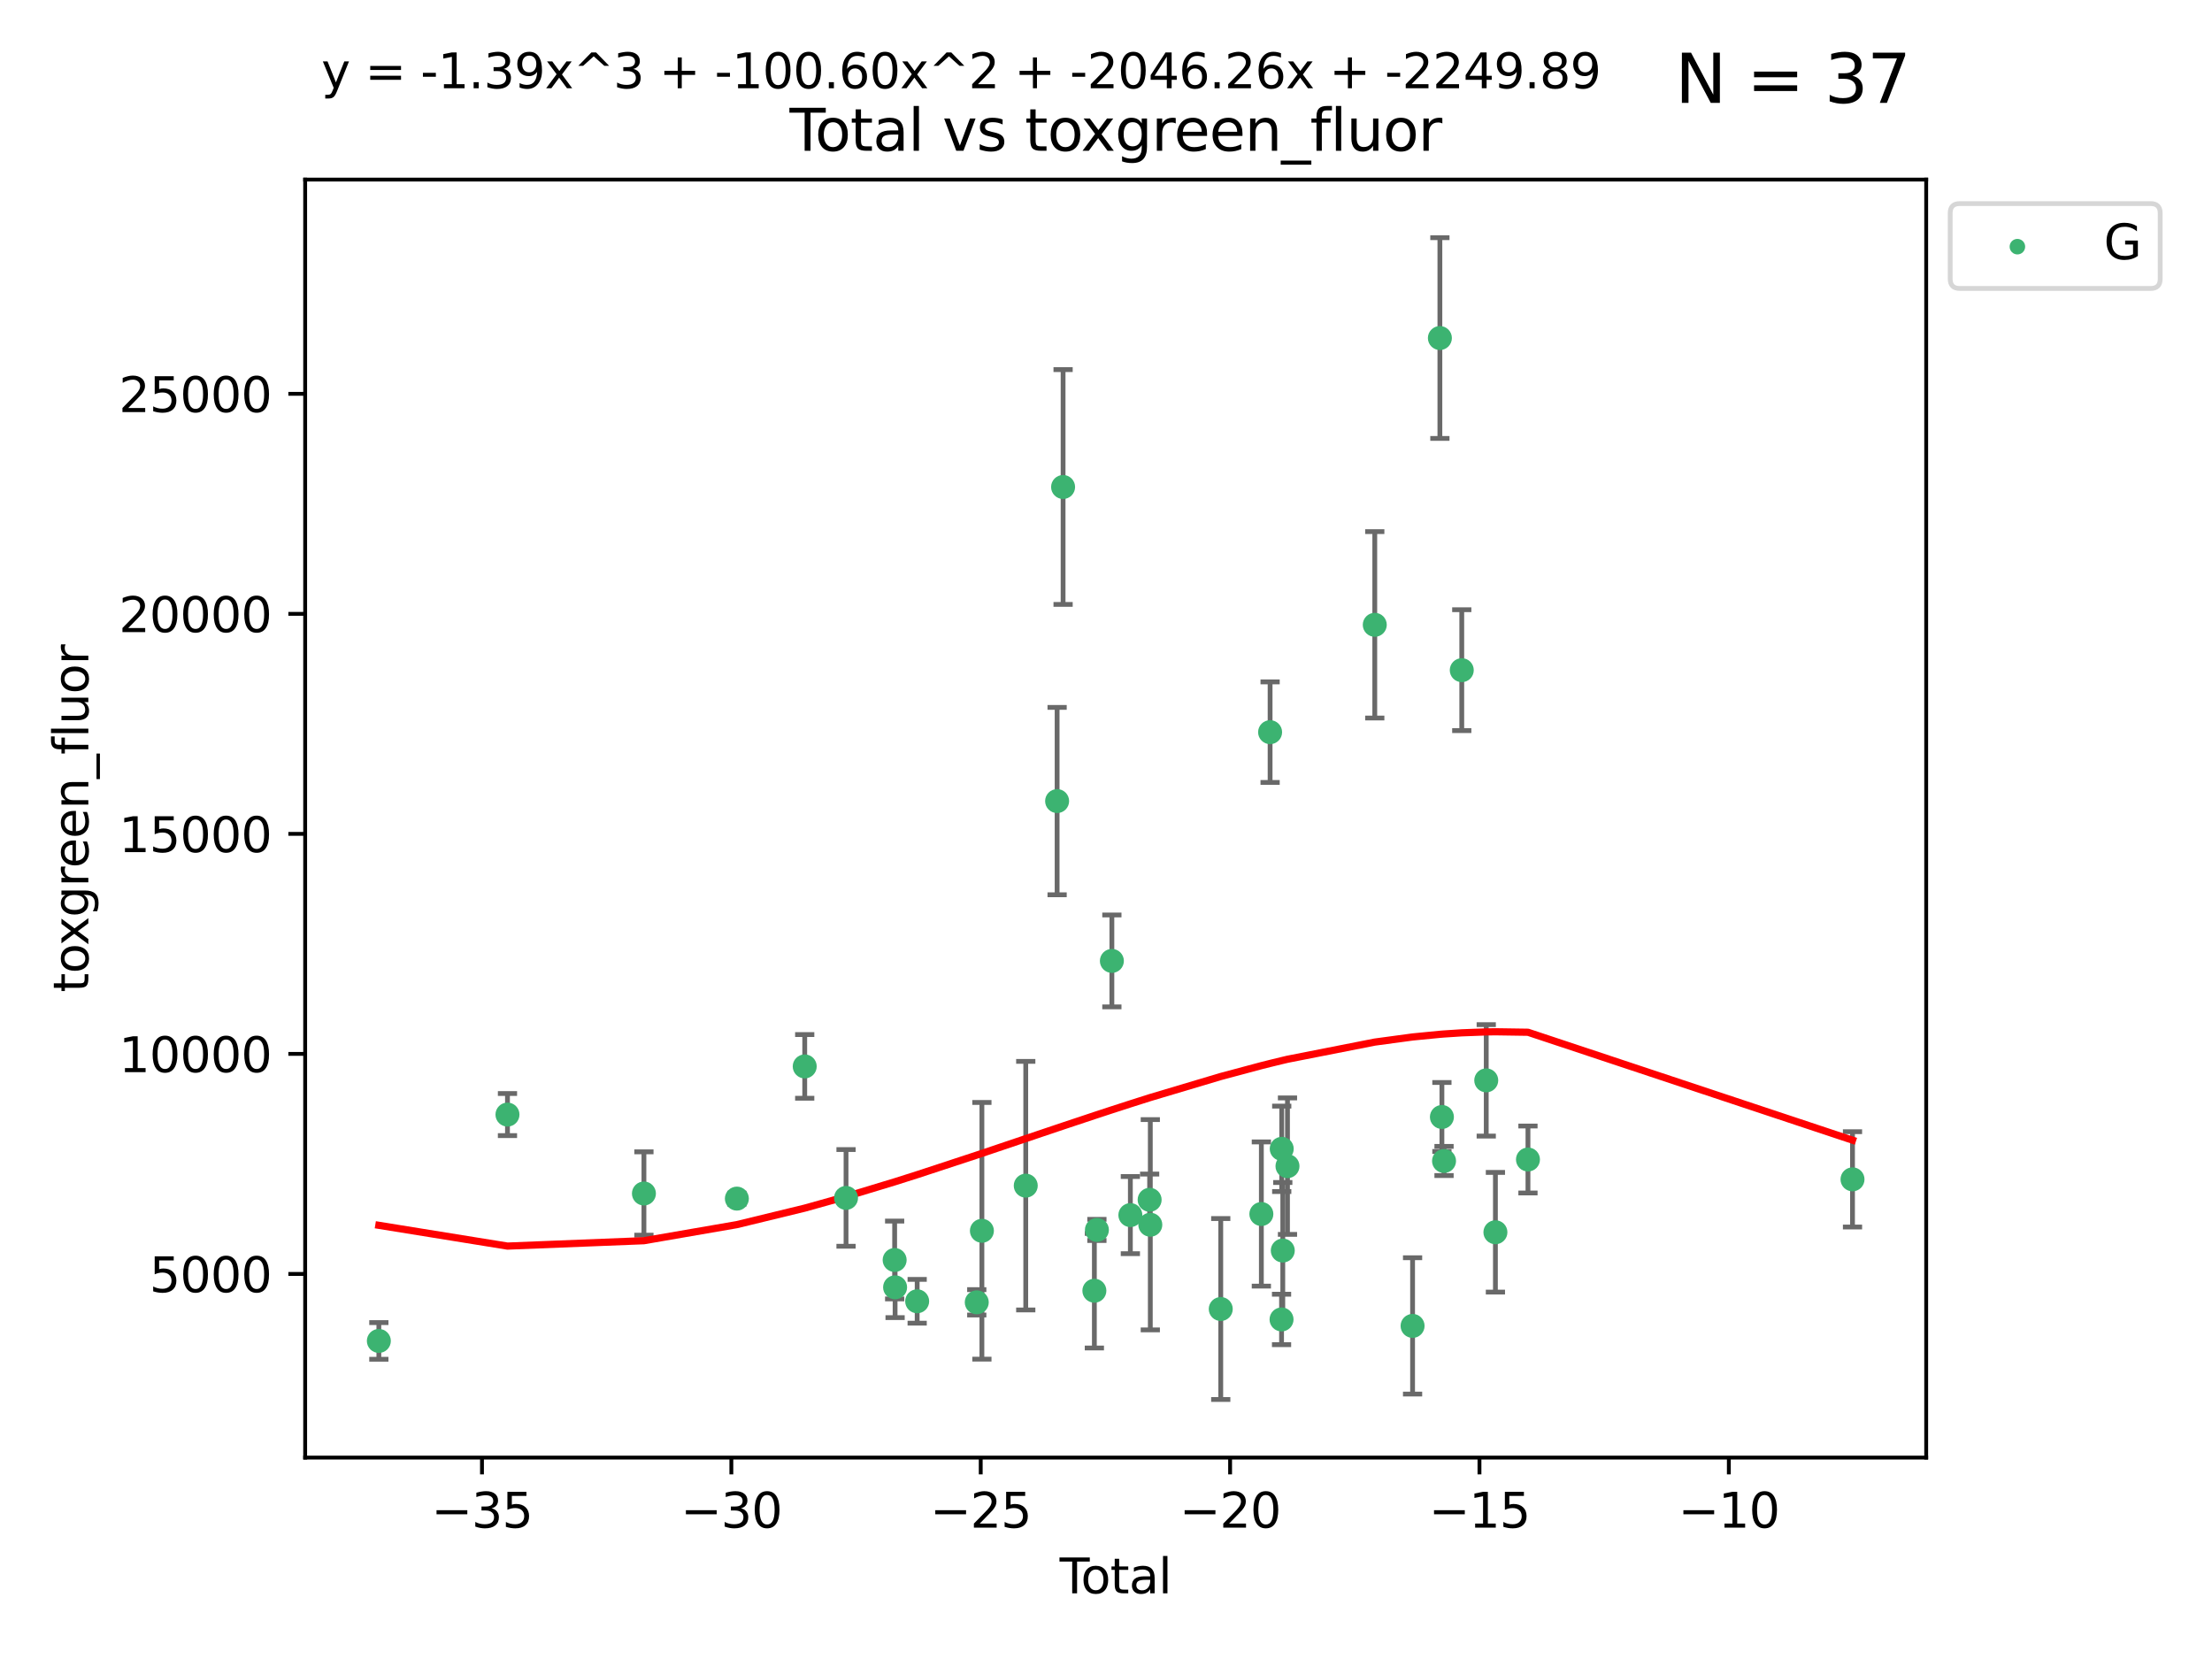 <?xml version="1.0" encoding="utf-8" standalone="no"?>
<!DOCTYPE svg PUBLIC "-//W3C//DTD SVG 1.1//EN"
  "http://www.w3.org/Graphics/SVG/1.1/DTD/svg11.dtd">
<svg xmlns:xlink="http://www.w3.org/1999/xlink" width="460.8pt" height="345.6pt" viewBox="0 0 460.8 345.6" xmlns="http://www.w3.org/2000/svg" version="1.1">
 <defs>
  <style type="text/css">*{stroke-linejoin: round; stroke-linecap: butt}</style>
 </defs>
 <g id="figure_1">
  <g id="patch_1">
   <path d="M 0 345.6 
L 460.8 345.6 
L 460.8 0 
L 0 0 
z
" style="fill: #ffffff"/>
  </g>
  <g id="axes_1">
   <g id="patch_2">
    <path d="M 63.571 303.64 
L 401.26 303.64 
L 401.26 37.411 
L 63.571 37.411 
z
" style="fill: #ffffff"/>
   </g>
   <g id="PathCollection_1">
    <defs>
     <path id="m9fe1e85456" d="M 0 1.118 
C 0.297 1.118 0.581 1 0.791 0.791 
C 1 0.581 1.118 0.297 1.118 0 
C 1.118 -0.297 1 -0.581 0.791 -0.791 
C 0.581 -1 0.297 -1.118 0 -1.118 
C -0.297 -1.118 -0.581 -1 -0.791 -0.791 
C -1 -0.581 -1.118 -0.297 -1.118 0 
C -1.118 0.297 -1 0.581 -0.791 0.791 
C -0.581 1 -0.297 1.118 0 1.118 
z
" style="stroke: #3cb371"/>
    </defs>
    <g clip-path="url(#pa44f0a5231)">
     <use xlink:href="#m9fe1e85456" x="78.921" y="279.341" style="fill: #3cb371; stroke: #3cb371"/>
     <use xlink:href="#m9fe1e85456" x="105.716" y="232.188" style="fill: #3cb371; stroke: #3cb371"/>
     <use xlink:href="#m9fe1e85456" x="134.142" y="248.629" style="fill: #3cb371; stroke: #3cb371"/>
     <use xlink:href="#m9fe1e85456" x="153.503" y="249.694" style="fill: #3cb371; stroke: #3cb371"/>
     <use xlink:href="#m9fe1e85456" x="167.638" y="222.154" style="fill: #3cb371; stroke: #3cb371"/>
     <use xlink:href="#m9fe1e85456" x="176.245" y="249.546" style="fill: #3cb371; stroke: #3cb371"/>
     <use xlink:href="#m9fe1e85456" x="186.371" y="262.479" style="fill: #3cb371; stroke: #3cb371"/>
     <use xlink:href="#m9fe1e85456" x="186.464" y="268.169" style="fill: #3cb371; stroke: #3cb371"/>
     <use xlink:href="#m9fe1e85456" x="191.063" y="271.079" style="fill: #3cb371; stroke: #3cb371"/>
     <use xlink:href="#m9fe1e85456" x="203.477" y="271.297" style="fill: #3cb371; stroke: #3cb371"/>
     <use xlink:href="#m9fe1e85456" x="204.548" y="256.397" style="fill: #3cb371; stroke: #3cb371"/>
     <use xlink:href="#m9fe1e85456" x="213.683" y="246.993" style="fill: #3cb371; stroke: #3cb371"/>
     <use xlink:href="#m9fe1e85456" x="220.217" y="166.879" style="fill: #3cb371; stroke: #3cb371"/>
     <use xlink:href="#m9fe1e85456" x="221.461" y="101.45" style="fill: #3cb371; stroke: #3cb371"/>
     <use xlink:href="#m9fe1e85456" x="227.978" y="268.88" style="fill: #3cb371; stroke: #3cb371"/>
     <use xlink:href="#m9fe1e85456" x="228.505" y="256.215" style="fill: #3cb371; stroke: #3cb371"/>
     <use xlink:href="#m9fe1e85456" x="231.624" y="200.176" style="fill: #3cb371; stroke: #3cb371"/>
     <use xlink:href="#m9fe1e85456" x="235.476" y="253.126" style="fill: #3cb371; stroke: #3cb371"/>
     <use xlink:href="#m9fe1e85456" x="239.49" y="249.938" style="fill: #3cb371; stroke: #3cb371"/>
     <use xlink:href="#m9fe1e85456" x="239.63" y="255.134" style="fill: #3cb371; stroke: #3cb371"/>
     <use xlink:href="#m9fe1e85456" x="254.305" y="272.691" style="fill: #3cb371; stroke: #3cb371"/>
     <use xlink:href="#m9fe1e85456" x="262.764" y="252.903" style="fill: #3cb371; stroke: #3cb371"/>
     <use xlink:href="#m9fe1e85456" x="264.585" y="152.524" style="fill: #3cb371; stroke: #3cb371"/>
     <use xlink:href="#m9fe1e85456" x="266.97" y="274.863" style="fill: #3cb371; stroke: #3cb371"/>
     <use xlink:href="#m9fe1e85456" x="267.008" y="239.322" style="fill: #3cb371; stroke: #3cb371"/>
     <use xlink:href="#m9fe1e85456" x="267.227" y="260.513" style="fill: #3cb371; stroke: #3cb371"/>
     <use xlink:href="#m9fe1e85456" x="268.207" y="242.933" style="fill: #3cb371; stroke: #3cb371"/>
     <use xlink:href="#m9fe1e85456" x="286.39" y="130.16" style="fill: #3cb371; stroke: #3cb371"/>
     <use xlink:href="#m9fe1e85456" x="294.266" y="276.21" style="fill: #3cb371; stroke: #3cb371"/>
     <use xlink:href="#m9fe1e85456" x="299.955" y="70.42" style="fill: #3cb371; stroke: #3cb371"/>
     <use xlink:href="#m9fe1e85456" x="300.376" y="232.687" style="fill: #3cb371; stroke: #3cb371"/>
     <use xlink:href="#m9fe1e85456" x="300.819" y="241.851" style="fill: #3cb371; stroke: #3cb371"/>
     <use xlink:href="#m9fe1e85456" x="304.513" y="139.609" style="fill: #3cb371; stroke: #3cb371"/>
     <use xlink:href="#m9fe1e85456" x="309.612" y="225.06" style="fill: #3cb371; stroke: #3cb371"/>
     <use xlink:href="#m9fe1e85456" x="311.522" y="256.701" style="fill: #3cb371; stroke: #3cb371"/>
     <use xlink:href="#m9fe1e85456" x="318.303" y="241.548" style="fill: #3cb371; stroke: #3cb371"/>
     <use xlink:href="#m9fe1e85456" x="385.911" y="245.679" style="fill: #3cb371; stroke: #3cb371"/>
    </g>
   </g>
   <g id="matplotlib.axis_1">
    <g id="xtick_1">
     <g id="line2d_1">
      <defs>
       <path id="mba2c3569d0" d="M 0 0 
L 0 3.5 
" style="stroke: #000000; stroke-width: 0.8"/>
      </defs>
      <g>
       <use xlink:href="#mba2c3569d0" x="100.407" y="303.64" style="stroke: #000000; stroke-width: 0.8"/>
      </g>
     </g>
     <g id="text_1">
      <!-- −35 -->
      <g transform="translate(89.854 318.238)scale(0.1 -0.1)">
       <defs>
        <path id="DejaVuSans-2212" d="M 678 2272 
L 4684 2272 
L 4684 1741 
L 678 1741 
L 678 2272 
z
" transform="scale(0.016)"/>
        <path id="DejaVuSans-33" d="M 2597 2516 
Q 3050 2419 3304 2112 
Q 3559 1806 3559 1356 
Q 3559 666 3084 287 
Q 2609 -91 1734 -91 
Q 1441 -91 1130 -33 
Q 819 25 488 141 
L 488 750 
Q 750 597 1062 519 
Q 1375 441 1716 441 
Q 2309 441 2620 675 
Q 2931 909 2931 1356 
Q 2931 1769 2642 2001 
Q 2353 2234 1838 2234 
L 1294 2234 
L 1294 2753 
L 1863 2753 
Q 2328 2753 2575 2939 
Q 2822 3125 2822 3475 
Q 2822 3834 2567 4026 
Q 2313 4219 1838 4219 
Q 1578 4219 1281 4162 
Q 984 4106 628 3988 
L 628 4550 
Q 988 4650 1302 4700 
Q 1616 4750 1894 4750 
Q 2613 4750 3031 4423 
Q 3450 4097 3450 3541 
Q 3450 3153 3228 2886 
Q 3006 2619 2597 2516 
z
" transform="scale(0.016)"/>
        <path id="DejaVuSans-35" d="M 691 4666 
L 3169 4666 
L 3169 4134 
L 1269 4134 
L 1269 2991 
Q 1406 3038 1543 3061 
Q 1681 3084 1819 3084 
Q 2600 3084 3056 2656 
Q 3513 2228 3513 1497 
Q 3513 744 3044 326 
Q 2575 -91 1722 -91 
Q 1428 -91 1123 -41 
Q 819 9 494 109 
L 494 744 
Q 775 591 1075 516 
Q 1375 441 1709 441 
Q 2250 441 2565 725 
Q 2881 1009 2881 1497 
Q 2881 1984 2565 2268 
Q 2250 2553 1709 2553 
Q 1456 2553 1204 2497 
Q 953 2441 691 2322 
L 691 4666 
z
" transform="scale(0.016)"/>
       </defs>
       <use xlink:href="#DejaVuSans-2212"/>
       <use xlink:href="#DejaVuSans-33" x="83.789"/>
       <use xlink:href="#DejaVuSans-35" x="147.412"/>
      </g>
     </g>
    </g>
    <g id="xtick_2">
     <g id="line2d_2">
      <g>
       <use xlink:href="#mba2c3569d0" x="152.355" y="303.64" style="stroke: #000000; stroke-width: 0.8"/>
      </g>
     </g>
     <g id="text_2">
      <!-- −30 -->
      <g transform="translate(141.803 318.238)scale(0.1 -0.1)">
       <defs>
        <path id="DejaVuSans-30" d="M 2034 4250 
Q 1547 4250 1301 3770 
Q 1056 3291 1056 2328 
Q 1056 1369 1301 889 
Q 1547 409 2034 409 
Q 2525 409 2770 889 
Q 3016 1369 3016 2328 
Q 3016 3291 2770 3770 
Q 2525 4250 2034 4250 
z
M 2034 4750 
Q 2819 4750 3233 4129 
Q 3647 3509 3647 2328 
Q 3647 1150 3233 529 
Q 2819 -91 2034 -91 
Q 1250 -91 836 529 
Q 422 1150 422 2328 
Q 422 3509 836 4129 
Q 1250 4750 2034 4750 
z
" transform="scale(0.016)"/>
       </defs>
       <use xlink:href="#DejaVuSans-2212"/>
       <use xlink:href="#DejaVuSans-33" x="83.789"/>
       <use xlink:href="#DejaVuSans-30" x="147.412"/>
      </g>
     </g>
    </g>
    <g id="xtick_3">
     <g id="line2d_3">
      <g>
       <use xlink:href="#mba2c3569d0" x="204.303" y="303.64" style="stroke: #000000; stroke-width: 0.8"/>
      </g>
     </g>
     <g id="text_3">
      <!-- −25 -->
      <g transform="translate(193.751 318.238)scale(0.1 -0.1)">
       <defs>
        <path id="DejaVuSans-32" d="M 1228 531 
L 3431 531 
L 3431 0 
L 469 0 
L 469 531 
Q 828 903 1448 1529 
Q 2069 2156 2228 2338 
Q 2531 2678 2651 2914 
Q 2772 3150 2772 3378 
Q 2772 3750 2511 3984 
Q 2250 4219 1831 4219 
Q 1534 4219 1204 4116 
Q 875 4013 500 3803 
L 500 4441 
Q 881 4594 1212 4672 
Q 1544 4750 1819 4750 
Q 2544 4750 2975 4387 
Q 3406 4025 3406 3419 
Q 3406 3131 3298 2873 
Q 3191 2616 2906 2266 
Q 2828 2175 2409 1742 
Q 1991 1309 1228 531 
z
" transform="scale(0.016)"/>
       </defs>
       <use xlink:href="#DejaVuSans-2212"/>
       <use xlink:href="#DejaVuSans-32" x="83.789"/>
       <use xlink:href="#DejaVuSans-35" x="147.412"/>
      </g>
     </g>
    </g>
    <g id="xtick_4">
     <g id="line2d_4">
      <g>
       <use xlink:href="#mba2c3569d0" x="256.252" y="303.64" style="stroke: #000000; stroke-width: 0.8"/>
      </g>
     </g>
     <g id="text_4">
      <!-- −20 -->
      <g transform="translate(245.699 318.238)scale(0.1 -0.1)">
       <use xlink:href="#DejaVuSans-2212"/>
       <use xlink:href="#DejaVuSans-32" x="83.789"/>
       <use xlink:href="#DejaVuSans-30" x="147.412"/>
      </g>
     </g>
    </g>
    <g id="xtick_5">
     <g id="line2d_5">
      <g>
       <use xlink:href="#mba2c3569d0" x="308.2" y="303.64" style="stroke: #000000; stroke-width: 0.8"/>
      </g>
     </g>
     <g id="text_5">
      <!-- −15 -->
      <g transform="translate(297.648 318.238)scale(0.1 -0.1)">
       <defs>
        <path id="DejaVuSans-31" d="M 794 531 
L 1825 531 
L 1825 4091 
L 703 3866 
L 703 4441 
L 1819 4666 
L 2450 4666 
L 2450 531 
L 3481 531 
L 3481 0 
L 794 0 
L 794 531 
z
" transform="scale(0.016)"/>
       </defs>
       <use xlink:href="#DejaVuSans-2212"/>
       <use xlink:href="#DejaVuSans-31" x="83.789"/>
       <use xlink:href="#DejaVuSans-35" x="147.412"/>
      </g>
     </g>
    </g>
    <g id="xtick_6">
     <g id="line2d_6">
      <g>
       <use xlink:href="#mba2c3569d0" x="360.149" y="303.64" style="stroke: #000000; stroke-width: 0.8"/>
      </g>
     </g>
     <g id="text_6">
      <!-- −10 -->
      <g transform="translate(349.596 318.238)scale(0.1 -0.1)">
       <use xlink:href="#DejaVuSans-2212"/>
       <use xlink:href="#DejaVuSans-31" x="83.789"/>
       <use xlink:href="#DejaVuSans-30" x="147.412"/>
      </g>
     </g>
    </g>
    <g id="text_7">
     <!-- Total -->
     <g transform="translate(220.739 331.917)scale(0.1 -0.1)">
      <defs>
       <path id="DejaVuSans-54" d="M -19 4666 
L 3928 4666 
L 3928 4134 
L 2272 4134 
L 2272 0 
L 1638 0 
L 1638 4134 
L -19 4134 
L -19 4666 
z
" transform="scale(0.016)"/>
       <path id="DejaVuSans-6f" d="M 1959 3097 
Q 1497 3097 1228 2736 
Q 959 2375 959 1747 
Q 959 1119 1226 758 
Q 1494 397 1959 397 
Q 2419 397 2687 759 
Q 2956 1122 2956 1747 
Q 2956 2369 2687 2733 
Q 2419 3097 1959 3097 
z
M 1959 3584 
Q 2709 3584 3137 3096 
Q 3566 2609 3566 1747 
Q 3566 888 3137 398 
Q 2709 -91 1959 -91 
Q 1206 -91 779 398 
Q 353 888 353 1747 
Q 353 2609 779 3096 
Q 1206 3584 1959 3584 
z
" transform="scale(0.016)"/>
       <path id="DejaVuSans-74" d="M 1172 4494 
L 1172 3500 
L 2356 3500 
L 2356 3053 
L 1172 3053 
L 1172 1153 
Q 1172 725 1289 603 
Q 1406 481 1766 481 
L 2356 481 
L 2356 0 
L 1766 0 
Q 1100 0 847 248 
Q 594 497 594 1153 
L 594 3053 
L 172 3053 
L 172 3500 
L 594 3500 
L 594 4494 
L 1172 4494 
z
" transform="scale(0.016)"/>
       <path id="DejaVuSans-61" d="M 2194 1759 
Q 1497 1759 1228 1600 
Q 959 1441 959 1056 
Q 959 750 1161 570 
Q 1363 391 1709 391 
Q 2188 391 2477 730 
Q 2766 1069 2766 1631 
L 2766 1759 
L 2194 1759 
z
M 3341 1997 
L 3341 0 
L 2766 0 
L 2766 531 
Q 2569 213 2275 61 
Q 1981 -91 1556 -91 
Q 1019 -91 701 211 
Q 384 513 384 1019 
Q 384 1609 779 1909 
Q 1175 2209 1959 2209 
L 2766 2209 
L 2766 2266 
Q 2766 2663 2505 2880 
Q 2244 3097 1772 3097 
Q 1472 3097 1187 3025 
Q 903 2953 641 2809 
L 641 3341 
Q 956 3463 1253 3523 
Q 1550 3584 1831 3584 
Q 2591 3584 2966 3190 
Q 3341 2797 3341 1997 
z
" transform="scale(0.016)"/>
       <path id="DejaVuSans-6c" d="M 603 4863 
L 1178 4863 
L 1178 0 
L 603 0 
L 603 4863 
z
" transform="scale(0.016)"/>
      </defs>
      <use xlink:href="#DejaVuSans-54"/>
      <use xlink:href="#DejaVuSans-6f" x="44.084"/>
      <use xlink:href="#DejaVuSans-74" x="105.266"/>
      <use xlink:href="#DejaVuSans-61" x="144.475"/>
      <use xlink:href="#DejaVuSans-6c" x="205.754"/>
     </g>
    </g>
   </g>
   <g id="matplotlib.axis_2">
    <g id="ytick_1">
     <g id="line2d_7">
      <defs>
       <path id="m088eff5d00" d="M 0 0 
L -3.5 0 
" style="stroke: #000000; stroke-width: 0.8"/>
      </defs>
      <g>
       <use xlink:href="#m088eff5d00" x="63.571" y="265.383" style="stroke: #000000; stroke-width: 0.8"/>
      </g>
     </g>
     <g id="text_8">
      <!-- 5000 -->
      <g transform="translate(31.121 269.182)scale(0.1 -0.1)">
       <use xlink:href="#DejaVuSans-35"/>
       <use xlink:href="#DejaVuSans-30" x="63.623"/>
       <use xlink:href="#DejaVuSans-30" x="127.246"/>
       <use xlink:href="#DejaVuSans-30" x="190.869"/>
      </g>
     </g>
    </g>
    <g id="ytick_2">
     <g id="line2d_8">
      <g>
       <use xlink:href="#m088eff5d00" x="63.571" y="219.548" style="stroke: #000000; stroke-width: 0.8"/>
      </g>
     </g>
     <g id="text_9">
      <!-- 10000 -->
      <g transform="translate(24.759 223.347)scale(0.1 -0.1)">
       <use xlink:href="#DejaVuSans-31"/>
       <use xlink:href="#DejaVuSans-30" x="63.623"/>
       <use xlink:href="#DejaVuSans-30" x="127.246"/>
       <use xlink:href="#DejaVuSans-30" x="190.869"/>
       <use xlink:href="#DejaVuSans-30" x="254.492"/>
      </g>
     </g>
    </g>
    <g id="ytick_3">
     <g id="line2d_9">
      <g>
       <use xlink:href="#m088eff5d00" x="63.571" y="173.713" style="stroke: #000000; stroke-width: 0.8"/>
      </g>
     </g>
     <g id="text_10">
      <!-- 15000 -->
      <g transform="translate(24.759 177.512)scale(0.1 -0.1)">
       <use xlink:href="#DejaVuSans-31"/>
       <use xlink:href="#DejaVuSans-35" x="63.623"/>
       <use xlink:href="#DejaVuSans-30" x="127.246"/>
       <use xlink:href="#DejaVuSans-30" x="190.869"/>
       <use xlink:href="#DejaVuSans-30" x="254.492"/>
      </g>
     </g>
    </g>
    <g id="ytick_4">
     <g id="line2d_10">
      <g>
       <use xlink:href="#m088eff5d00" x="63.571" y="127.878" style="stroke: #000000; stroke-width: 0.8"/>
      </g>
     </g>
     <g id="text_11">
      <!-- 20000 -->
      <g transform="translate(24.759 131.677)scale(0.1 -0.1)">
       <use xlink:href="#DejaVuSans-32"/>
       <use xlink:href="#DejaVuSans-30" x="63.623"/>
       <use xlink:href="#DejaVuSans-30" x="127.246"/>
       <use xlink:href="#DejaVuSans-30" x="190.869"/>
       <use xlink:href="#DejaVuSans-30" x="254.492"/>
      </g>
     </g>
    </g>
    <g id="ytick_5">
     <g id="line2d_11">
      <g>
       <use xlink:href="#m088eff5d00" x="63.571" y="82.042" style="stroke: #000000; stroke-width: 0.8"/>
      </g>
     </g>
     <g id="text_12">
      <!-- 25000 -->
      <g transform="translate(24.759 85.842)scale(0.1 -0.1)">
       <use xlink:href="#DejaVuSans-32"/>
       <use xlink:href="#DejaVuSans-35" x="63.623"/>
       <use xlink:href="#DejaVuSans-30" x="127.246"/>
       <use xlink:href="#DejaVuSans-30" x="190.869"/>
       <use xlink:href="#DejaVuSans-30" x="254.492"/>
      </g>
     </g>
    </g>
    <g id="text_13">
     <!-- toxgreen_fluor -->
     <g transform="translate(18.401 206.72)rotate(-90)scale(0.1 -0.1)">
      <defs>
       <path id="DejaVuSans-78" d="M 3513 3500 
L 2247 1797 
L 3578 0 
L 2900 0 
L 1881 1375 
L 863 0 
L 184 0 
L 1544 1831 
L 300 3500 
L 978 3500 
L 1906 2253 
L 2834 3500 
L 3513 3500 
z
" transform="scale(0.016)"/>
       <path id="DejaVuSans-67" d="M 2906 1791 
Q 2906 2416 2648 2759 
Q 2391 3103 1925 3103 
Q 1463 3103 1205 2759 
Q 947 2416 947 1791 
Q 947 1169 1205 825 
Q 1463 481 1925 481 
Q 2391 481 2648 825 
Q 2906 1169 2906 1791 
z
M 3481 434 
Q 3481 -459 3084 -895 
Q 2688 -1331 1869 -1331 
Q 1566 -1331 1297 -1286 
Q 1028 -1241 775 -1147 
L 775 -588 
Q 1028 -725 1275 -790 
Q 1522 -856 1778 -856 
Q 2344 -856 2625 -561 
Q 2906 -266 2906 331 
L 2906 616 
Q 2728 306 2450 153 
Q 2172 0 1784 0 
Q 1141 0 747 490 
Q 353 981 353 1791 
Q 353 2603 747 3093 
Q 1141 3584 1784 3584 
Q 2172 3584 2450 3431 
Q 2728 3278 2906 2969 
L 2906 3500 
L 3481 3500 
L 3481 434 
z
" transform="scale(0.016)"/>
       <path id="DejaVuSans-72" d="M 2631 2963 
Q 2534 3019 2420 3045 
Q 2306 3072 2169 3072 
Q 1681 3072 1420 2755 
Q 1159 2438 1159 1844 
L 1159 0 
L 581 0 
L 581 3500 
L 1159 3500 
L 1159 2956 
Q 1341 3275 1631 3429 
Q 1922 3584 2338 3584 
Q 2397 3584 2469 3576 
Q 2541 3569 2628 3553 
L 2631 2963 
z
" transform="scale(0.016)"/>
       <path id="DejaVuSans-65" d="M 3597 1894 
L 3597 1613 
L 953 1613 
Q 991 1019 1311 708 
Q 1631 397 2203 397 
Q 2534 397 2845 478 
Q 3156 559 3463 722 
L 3463 178 
Q 3153 47 2828 -22 
Q 2503 -91 2169 -91 
Q 1331 -91 842 396 
Q 353 884 353 1716 
Q 353 2575 817 3079 
Q 1281 3584 2069 3584 
Q 2775 3584 3186 3129 
Q 3597 2675 3597 1894 
z
M 3022 2063 
Q 3016 2534 2758 2815 
Q 2500 3097 2075 3097 
Q 1594 3097 1305 2825 
Q 1016 2553 972 2059 
L 3022 2063 
z
" transform="scale(0.016)"/>
       <path id="DejaVuSans-6e" d="M 3513 2113 
L 3513 0 
L 2938 0 
L 2938 2094 
Q 2938 2591 2744 2837 
Q 2550 3084 2163 3084 
Q 1697 3084 1428 2787 
Q 1159 2491 1159 1978 
L 1159 0 
L 581 0 
L 581 3500 
L 1159 3500 
L 1159 2956 
Q 1366 3272 1645 3428 
Q 1925 3584 2291 3584 
Q 2894 3584 3203 3211 
Q 3513 2838 3513 2113 
z
" transform="scale(0.016)"/>
       <path id="DejaVuSans-5f" d="M 3263 -1063 
L 3263 -1509 
L -63 -1509 
L -63 -1063 
L 3263 -1063 
z
" transform="scale(0.016)"/>
       <path id="DejaVuSans-66" d="M 2375 4863 
L 2375 4384 
L 1825 4384 
Q 1516 4384 1395 4259 
Q 1275 4134 1275 3809 
L 1275 3500 
L 2222 3500 
L 2222 3053 
L 1275 3053 
L 1275 0 
L 697 0 
L 697 3053 
L 147 3053 
L 147 3500 
L 697 3500 
L 697 3744 
Q 697 4328 969 4595 
Q 1241 4863 1831 4863 
L 2375 4863 
z
" transform="scale(0.016)"/>
       <path id="DejaVuSans-75" d="M 544 1381 
L 544 3500 
L 1119 3500 
L 1119 1403 
Q 1119 906 1312 657 
Q 1506 409 1894 409 
Q 2359 409 2629 706 
Q 2900 1003 2900 1516 
L 2900 3500 
L 3475 3500 
L 3475 0 
L 2900 0 
L 2900 538 
Q 2691 219 2414 64 
Q 2138 -91 1772 -91 
Q 1169 -91 856 284 
Q 544 659 544 1381 
z
M 1991 3584 
L 1991 3584 
z
" transform="scale(0.016)"/>
      </defs>
      <use xlink:href="#DejaVuSans-74"/>
      <use xlink:href="#DejaVuSans-6f" x="39.209"/>
      <use xlink:href="#DejaVuSans-78" x="97.266"/>
      <use xlink:href="#DejaVuSans-67" x="156.445"/>
      <use xlink:href="#DejaVuSans-72" x="219.922"/>
      <use xlink:href="#DejaVuSans-65" x="258.785"/>
      <use xlink:href="#DejaVuSans-65" x="320.309"/>
      <use xlink:href="#DejaVuSans-6e" x="381.832"/>
      <use xlink:href="#DejaVuSans-5f" x="445.211"/>
      <use xlink:href="#DejaVuSans-66" x="495.211"/>
      <use xlink:href="#DejaVuSans-6c" x="530.416"/>
      <use xlink:href="#DejaVuSans-75" x="558.199"/>
      <use xlink:href="#DejaVuSans-6f" x="621.578"/>
      <use xlink:href="#DejaVuSans-72" x="682.76"/>
     </g>
    </g>
   </g>
   <g id="LineCollection_1">
    <path d="M 78.921 283.161 
L 78.921 275.521 
" clip-path="url(#pa44f0a5231)" style="fill: none; stroke: #696969"/>
    <path d="M 105.716 236.57 
L 105.716 227.805 
" clip-path="url(#pa44f0a5231)" style="fill: none; stroke: #696969"/>
    <path d="M 134.142 257.311 
L 134.142 239.946 
" clip-path="url(#pa44f0a5231)" style="fill: none; stroke: #696969"/>
    <path d="M 153.503 250.834 
L 153.503 248.553 
" clip-path="url(#pa44f0a5231)" style="fill: none; stroke: #696969"/>
    <path d="M 167.638 228.788 
L 167.638 215.52 
" clip-path="url(#pa44f0a5231)" style="fill: none; stroke: #696969"/>
    <path d="M 176.245 259.613 
L 176.245 239.478 
" clip-path="url(#pa44f0a5231)" style="fill: none; stroke: #696969"/>
    <path d="M 186.371 270.585 
L 186.371 254.373 
" clip-path="url(#pa44f0a5231)" style="fill: none; stroke: #696969"/>
    <path d="M 186.464 274.486 
L 186.464 261.852 
" clip-path="url(#pa44f0a5231)" style="fill: none; stroke: #696969"/>
    <path d="M 191.063 275.637 
L 191.063 266.52 
" clip-path="url(#pa44f0a5231)" style="fill: none; stroke: #696969"/>
    <path d="M 203.477 273.942 
L 203.477 268.651 
" clip-path="url(#pa44f0a5231)" style="fill: none; stroke: #696969"/>
    <path d="M 204.548 283.133 
L 204.548 229.661 
" clip-path="url(#pa44f0a5231)" style="fill: none; stroke: #696969"/>
    <path d="M 213.683 272.882 
L 213.683 221.103 
" clip-path="url(#pa44f0a5231)" style="fill: none; stroke: #696969"/>
    <path d="M 220.217 186.397 
L 220.217 147.361 
" clip-path="url(#pa44f0a5231)" style="fill: none; stroke: #696969"/>
    <path d="M 221.461 125.905 
L 221.461 76.995 
" clip-path="url(#pa44f0a5231)" style="fill: none; stroke: #696969"/>
    <path d="M 227.978 280.811 
L 227.978 256.949 
" clip-path="url(#pa44f0a5231)" style="fill: none; stroke: #696969"/>
    <path d="M 228.505 258.418 
L 228.505 254.012 
" clip-path="url(#pa44f0a5231)" style="fill: none; stroke: #696969"/>
    <path d="M 231.624 209.75 
L 231.624 190.603 
" clip-path="url(#pa44f0a5231)" style="fill: none; stroke: #696969"/>
    <path d="M 235.476 261.164 
L 235.476 245.088 
" clip-path="url(#pa44f0a5231)" style="fill: none; stroke: #696969"/>
    <path d="M 239.49 255.295 
L 239.49 244.582 
" clip-path="url(#pa44f0a5231)" style="fill: none; stroke: #696969"/>
    <path d="M 239.63 277.039 
L 239.63 233.229 
" clip-path="url(#pa44f0a5231)" style="fill: none; stroke: #696969"/>
    <path d="M 254.305 291.539 
L 254.305 253.844 
" clip-path="url(#pa44f0a5231)" style="fill: none; stroke: #696969"/>
    <path d="M 262.764 267.924 
L 262.764 237.882 
" clip-path="url(#pa44f0a5231)" style="fill: none; stroke: #696969"/>
    <path d="M 264.585 162.996 
L 264.585 142.051 
" clip-path="url(#pa44f0a5231)" style="fill: none; stroke: #696969"/>
    <path d="M 266.97 280.117 
L 266.97 269.609 
" clip-path="url(#pa44f0a5231)" style="fill: none; stroke: #696969"/>
    <path d="M 267.008 248.217 
L 267.008 230.426 
" clip-path="url(#pa44f0a5231)" style="fill: none; stroke: #696969"/>
    <path d="M 267.227 274.69 
L 267.227 246.337 
" clip-path="url(#pa44f0a5231)" style="fill: none; stroke: #696969"/>
    <path d="M 268.207 257.148 
L 268.207 228.718 
" clip-path="url(#pa44f0a5231)" style="fill: none; stroke: #696969"/>
    <path d="M 286.39 149.578 
L 286.39 110.743 
" clip-path="url(#pa44f0a5231)" style="fill: none; stroke: #696969"/>
    <path d="M 294.266 290.408 
L 294.266 262.012 
" clip-path="url(#pa44f0a5231)" style="fill: none; stroke: #696969"/>
    <path d="M 299.955 91.328 
L 299.955 49.513 
" clip-path="url(#pa44f0a5231)" style="fill: none; stroke: #696969"/>
    <path d="M 300.376 239.875 
L 300.376 225.5 
" clip-path="url(#pa44f0a5231)" style="fill: none; stroke: #696969"/>
    <path d="M 300.819 244.887 
L 300.819 238.814 
" clip-path="url(#pa44f0a5231)" style="fill: none; stroke: #696969"/>
    <path d="M 304.513 152.201 
L 304.513 127.017 
" clip-path="url(#pa44f0a5231)" style="fill: none; stroke: #696969"/>
    <path d="M 309.612 236.668 
L 309.612 213.452 
" clip-path="url(#pa44f0a5231)" style="fill: none; stroke: #696969"/>
    <path d="M 311.522 269.165 
L 311.522 244.236 
" clip-path="url(#pa44f0a5231)" style="fill: none; stroke: #696969"/>
    <path d="M 318.303 248.522 
L 318.303 234.573 
" clip-path="url(#pa44f0a5231)" style="fill: none; stroke: #696969"/>
    <path d="M 385.911 255.606 
L 385.911 235.752 
" clip-path="url(#pa44f0a5231)" style="fill: none; stroke: #696969"/>
   </g>
   <g id="line2d_12">
    <defs>
     <path id="m4cb61e7101" d="M 2 0 
L -2 -0 
" style="stroke: #696969"/>
    </defs>
    <g clip-path="url(#pa44f0a5231)">
     <use xlink:href="#m4cb61e7101" x="78.921" y="283.161" style="fill: #696969; stroke: #696969"/>
     <use xlink:href="#m4cb61e7101" x="105.716" y="236.57" style="fill: #696969; stroke: #696969"/>
     <use xlink:href="#m4cb61e7101" x="134.142" y="257.311" style="fill: #696969; stroke: #696969"/>
     <use xlink:href="#m4cb61e7101" x="153.503" y="250.834" style="fill: #696969; stroke: #696969"/>
     <use xlink:href="#m4cb61e7101" x="167.638" y="228.788" style="fill: #696969; stroke: #696969"/>
     <use xlink:href="#m4cb61e7101" x="176.245" y="259.613" style="fill: #696969; stroke: #696969"/>
     <use xlink:href="#m4cb61e7101" x="186.371" y="270.585" style="fill: #696969; stroke: #696969"/>
     <use xlink:href="#m4cb61e7101" x="186.464" y="274.486" style="fill: #696969; stroke: #696969"/>
     <use xlink:href="#m4cb61e7101" x="191.063" y="275.637" style="fill: #696969; stroke: #696969"/>
     <use xlink:href="#m4cb61e7101" x="203.477" y="273.942" style="fill: #696969; stroke: #696969"/>
     <use xlink:href="#m4cb61e7101" x="204.548" y="283.133" style="fill: #696969; stroke: #696969"/>
     <use xlink:href="#m4cb61e7101" x="213.683" y="272.882" style="fill: #696969; stroke: #696969"/>
     <use xlink:href="#m4cb61e7101" x="220.217" y="186.397" style="fill: #696969; stroke: #696969"/>
     <use xlink:href="#m4cb61e7101" x="221.461" y="125.905" style="fill: #696969; stroke: #696969"/>
     <use xlink:href="#m4cb61e7101" x="227.978" y="280.811" style="fill: #696969; stroke: #696969"/>
     <use xlink:href="#m4cb61e7101" x="228.505" y="258.418" style="fill: #696969; stroke: #696969"/>
     <use xlink:href="#m4cb61e7101" x="231.624" y="209.75" style="fill: #696969; stroke: #696969"/>
     <use xlink:href="#m4cb61e7101" x="235.476" y="261.164" style="fill: #696969; stroke: #696969"/>
     <use xlink:href="#m4cb61e7101" x="239.49" y="255.295" style="fill: #696969; stroke: #696969"/>
     <use xlink:href="#m4cb61e7101" x="239.63" y="277.039" style="fill: #696969; stroke: #696969"/>
     <use xlink:href="#m4cb61e7101" x="254.305" y="291.539" style="fill: #696969; stroke: #696969"/>
     <use xlink:href="#m4cb61e7101" x="262.764" y="267.924" style="fill: #696969; stroke: #696969"/>
     <use xlink:href="#m4cb61e7101" x="264.585" y="162.996" style="fill: #696969; stroke: #696969"/>
     <use xlink:href="#m4cb61e7101" x="266.97" y="280.117" style="fill: #696969; stroke: #696969"/>
     <use xlink:href="#m4cb61e7101" x="267.008" y="248.217" style="fill: #696969; stroke: #696969"/>
     <use xlink:href="#m4cb61e7101" x="267.227" y="274.69" style="fill: #696969; stroke: #696969"/>
     <use xlink:href="#m4cb61e7101" x="268.207" y="257.148" style="fill: #696969; stroke: #696969"/>
     <use xlink:href="#m4cb61e7101" x="286.39" y="149.578" style="fill: #696969; stroke: #696969"/>
     <use xlink:href="#m4cb61e7101" x="294.266" y="290.408" style="fill: #696969; stroke: #696969"/>
     <use xlink:href="#m4cb61e7101" x="299.955" y="91.328" style="fill: #696969; stroke: #696969"/>
     <use xlink:href="#m4cb61e7101" x="300.376" y="239.875" style="fill: #696969; stroke: #696969"/>
     <use xlink:href="#m4cb61e7101" x="300.819" y="244.887" style="fill: #696969; stroke: #696969"/>
     <use xlink:href="#m4cb61e7101" x="304.513" y="152.201" style="fill: #696969; stroke: #696969"/>
     <use xlink:href="#m4cb61e7101" x="309.612" y="236.668" style="fill: #696969; stroke: #696969"/>
     <use xlink:href="#m4cb61e7101" x="311.522" y="269.165" style="fill: #696969; stroke: #696969"/>
     <use xlink:href="#m4cb61e7101" x="318.303" y="248.522" style="fill: #696969; stroke: #696969"/>
     <use xlink:href="#m4cb61e7101" x="385.911" y="255.606" style="fill: #696969; stroke: #696969"/>
    </g>
   </g>
   <g id="line2d_13">
    <g clip-path="url(#pa44f0a5231)">
     <use xlink:href="#m4cb61e7101" x="78.921" y="275.521" style="fill: #696969; stroke: #696969"/>
     <use xlink:href="#m4cb61e7101" x="105.716" y="227.805" style="fill: #696969; stroke: #696969"/>
     <use xlink:href="#m4cb61e7101" x="134.142" y="239.946" style="fill: #696969; stroke: #696969"/>
     <use xlink:href="#m4cb61e7101" x="153.503" y="248.553" style="fill: #696969; stroke: #696969"/>
     <use xlink:href="#m4cb61e7101" x="167.638" y="215.52" style="fill: #696969; stroke: #696969"/>
     <use xlink:href="#m4cb61e7101" x="176.245" y="239.478" style="fill: #696969; stroke: #696969"/>
     <use xlink:href="#m4cb61e7101" x="186.371" y="254.373" style="fill: #696969; stroke: #696969"/>
     <use xlink:href="#m4cb61e7101" x="186.464" y="261.852" style="fill: #696969; stroke: #696969"/>
     <use xlink:href="#m4cb61e7101" x="191.063" y="266.52" style="fill: #696969; stroke: #696969"/>
     <use xlink:href="#m4cb61e7101" x="203.477" y="268.651" style="fill: #696969; stroke: #696969"/>
     <use xlink:href="#m4cb61e7101" x="204.548" y="229.661" style="fill: #696969; stroke: #696969"/>
     <use xlink:href="#m4cb61e7101" x="213.683" y="221.103" style="fill: #696969; stroke: #696969"/>
     <use xlink:href="#m4cb61e7101" x="220.217" y="147.361" style="fill: #696969; stroke: #696969"/>
     <use xlink:href="#m4cb61e7101" x="221.461" y="76.995" style="fill: #696969; stroke: #696969"/>
     <use xlink:href="#m4cb61e7101" x="227.978" y="256.949" style="fill: #696969; stroke: #696969"/>
     <use xlink:href="#m4cb61e7101" x="228.505" y="254.012" style="fill: #696969; stroke: #696969"/>
     <use xlink:href="#m4cb61e7101" x="231.624" y="190.603" style="fill: #696969; stroke: #696969"/>
     <use xlink:href="#m4cb61e7101" x="235.476" y="245.088" style="fill: #696969; stroke: #696969"/>
     <use xlink:href="#m4cb61e7101" x="239.49" y="244.582" style="fill: #696969; stroke: #696969"/>
     <use xlink:href="#m4cb61e7101" x="239.63" y="233.229" style="fill: #696969; stroke: #696969"/>
     <use xlink:href="#m4cb61e7101" x="254.305" y="253.844" style="fill: #696969; stroke: #696969"/>
     <use xlink:href="#m4cb61e7101" x="262.764" y="237.882" style="fill: #696969; stroke: #696969"/>
     <use xlink:href="#m4cb61e7101" x="264.585" y="142.051" style="fill: #696969; stroke: #696969"/>
     <use xlink:href="#m4cb61e7101" x="266.97" y="269.609" style="fill: #696969; stroke: #696969"/>
     <use xlink:href="#m4cb61e7101" x="267.008" y="230.426" style="fill: #696969; stroke: #696969"/>
     <use xlink:href="#m4cb61e7101" x="267.227" y="246.337" style="fill: #696969; stroke: #696969"/>
     <use xlink:href="#m4cb61e7101" x="268.207" y="228.718" style="fill: #696969; stroke: #696969"/>
     <use xlink:href="#m4cb61e7101" x="286.39" y="110.743" style="fill: #696969; stroke: #696969"/>
     <use xlink:href="#m4cb61e7101" x="294.266" y="262.012" style="fill: #696969; stroke: #696969"/>
     <use xlink:href="#m4cb61e7101" x="299.955" y="49.513" style="fill: #696969; stroke: #696969"/>
     <use xlink:href="#m4cb61e7101" x="300.376" y="225.5" style="fill: #696969; stroke: #696969"/>
     <use xlink:href="#m4cb61e7101" x="300.819" y="238.814" style="fill: #696969; stroke: #696969"/>
     <use xlink:href="#m4cb61e7101" x="304.513" y="127.017" style="fill: #696969; stroke: #696969"/>
     <use xlink:href="#m4cb61e7101" x="309.612" y="213.452" style="fill: #696969; stroke: #696969"/>
     <use xlink:href="#m4cb61e7101" x="311.522" y="244.236" style="fill: #696969; stroke: #696969"/>
     <use xlink:href="#m4cb61e7101" x="318.303" y="234.573" style="fill: #696969; stroke: #696969"/>
     <use xlink:href="#m4cb61e7101" x="385.911" y="235.752" style="fill: #696969; stroke: #696969"/>
    </g>
   </g>
   <g id="line2d_14">
    <path d="M 78.921 255.256 
L 105.716 259.584 
L 134.142 258.461 
L 153.503 255.112 
L 167.638 251.676 
L 176.245 249.268 
L 186.371 246.2 
L 186.464 246.171 
L 191.063 244.711 
L 203.477 240.629 
L 204.548 240.27 
L 213.683 237.191 
L 220.217 234.988 
L 221.461 234.57 
L 227.978 232.399 
L 228.505 232.225 
L 231.624 231.201 
L 235.476 229.955 
L 239.49 228.679 
L 239.63 228.635 
L 254.305 224.258 
L 262.764 221.994 
L 264.585 221.537 
L 266.97 220.956 
L 267.008 220.947 
L 267.227 220.895 
L 268.207 220.663 
L 286.39 217.084 
L 294.266 216.021 
L 299.955 215.465 
L 300.376 215.431 
L 300.819 215.397 
L 304.513 215.156 
L 309.612 214.965 
L 311.522 214.937 
L 318.303 215.037 
L 385.911 237.516 
" clip-path="url(#pa44f0a5231)" style="fill: none; stroke: #ff0000; stroke-width: 1.5; stroke-linecap: square"/>
   </g>
   <g id="line2d_15">
    <defs>
     <path id="mee3666abeb" d="M 0 2 
C 0.53 2 1.039 1.789 1.414 1.414 
C 1.789 1.039 2 0.53 2 0 
C 2 -0.53 1.789 -1.039 1.414 -1.414 
C 1.039 -1.789 0.53 -2 0 -2 
C -0.53 -2 -1.039 -1.789 -1.414 -1.414 
C -1.789 -1.039 -2 -0.53 -2 0 
C -2 0.53 -1.789 1.039 -1.414 1.414 
C -1.039 1.789 -0.53 2 0 2 
z
" style="stroke: #3cb371"/>
    </defs>
    <g clip-path="url(#pa44f0a5231)">
     <use xlink:href="#mee3666abeb" x="78.921" y="279.341" style="fill: #3cb371; stroke: #3cb371"/>
     <use xlink:href="#mee3666abeb" x="105.716" y="232.188" style="fill: #3cb371; stroke: #3cb371"/>
     <use xlink:href="#mee3666abeb" x="134.142" y="248.629" style="fill: #3cb371; stroke: #3cb371"/>
     <use xlink:href="#mee3666abeb" x="153.503" y="249.694" style="fill: #3cb371; stroke: #3cb371"/>
     <use xlink:href="#mee3666abeb" x="167.638" y="222.154" style="fill: #3cb371; stroke: #3cb371"/>
     <use xlink:href="#mee3666abeb" x="176.245" y="249.546" style="fill: #3cb371; stroke: #3cb371"/>
     <use xlink:href="#mee3666abeb" x="186.371" y="262.479" style="fill: #3cb371; stroke: #3cb371"/>
     <use xlink:href="#mee3666abeb" x="186.464" y="268.169" style="fill: #3cb371; stroke: #3cb371"/>
     <use xlink:href="#mee3666abeb" x="191.063" y="271.079" style="fill: #3cb371; stroke: #3cb371"/>
     <use xlink:href="#mee3666abeb" x="203.477" y="271.297" style="fill: #3cb371; stroke: #3cb371"/>
     <use xlink:href="#mee3666abeb" x="204.548" y="256.397" style="fill: #3cb371; stroke: #3cb371"/>
     <use xlink:href="#mee3666abeb" x="213.683" y="246.993" style="fill: #3cb371; stroke: #3cb371"/>
     <use xlink:href="#mee3666abeb" x="220.217" y="166.879" style="fill: #3cb371; stroke: #3cb371"/>
     <use xlink:href="#mee3666abeb" x="221.461" y="101.45" style="fill: #3cb371; stroke: #3cb371"/>
     <use xlink:href="#mee3666abeb" x="227.978" y="268.88" style="fill: #3cb371; stroke: #3cb371"/>
     <use xlink:href="#mee3666abeb" x="228.505" y="256.215" style="fill: #3cb371; stroke: #3cb371"/>
     <use xlink:href="#mee3666abeb" x="231.624" y="200.176" style="fill: #3cb371; stroke: #3cb371"/>
     <use xlink:href="#mee3666abeb" x="235.476" y="253.126" style="fill: #3cb371; stroke: #3cb371"/>
     <use xlink:href="#mee3666abeb" x="239.49" y="249.938" style="fill: #3cb371; stroke: #3cb371"/>
     <use xlink:href="#mee3666abeb" x="239.63" y="255.134" style="fill: #3cb371; stroke: #3cb371"/>
     <use xlink:href="#mee3666abeb" x="254.305" y="272.691" style="fill: #3cb371; stroke: #3cb371"/>
     <use xlink:href="#mee3666abeb" x="262.764" y="252.903" style="fill: #3cb371; stroke: #3cb371"/>
     <use xlink:href="#mee3666abeb" x="264.585" y="152.524" style="fill: #3cb371; stroke: #3cb371"/>
     <use xlink:href="#mee3666abeb" x="266.97" y="274.863" style="fill: #3cb371; stroke: #3cb371"/>
     <use xlink:href="#mee3666abeb" x="267.008" y="239.322" style="fill: #3cb371; stroke: #3cb371"/>
     <use xlink:href="#mee3666abeb" x="267.227" y="260.513" style="fill: #3cb371; stroke: #3cb371"/>
     <use xlink:href="#mee3666abeb" x="268.207" y="242.933" style="fill: #3cb371; stroke: #3cb371"/>
     <use xlink:href="#mee3666abeb" x="286.39" y="130.16" style="fill: #3cb371; stroke: #3cb371"/>
     <use xlink:href="#mee3666abeb" x="294.266" y="276.21" style="fill: #3cb371; stroke: #3cb371"/>
     <use xlink:href="#mee3666abeb" x="299.955" y="70.42" style="fill: #3cb371; stroke: #3cb371"/>
     <use xlink:href="#mee3666abeb" x="300.376" y="232.687" style="fill: #3cb371; stroke: #3cb371"/>
     <use xlink:href="#mee3666abeb" x="300.819" y="241.851" style="fill: #3cb371; stroke: #3cb371"/>
     <use xlink:href="#mee3666abeb" x="304.513" y="139.609" style="fill: #3cb371; stroke: #3cb371"/>
     <use xlink:href="#mee3666abeb" x="309.612" y="225.06" style="fill: #3cb371; stroke: #3cb371"/>
     <use xlink:href="#mee3666abeb" x="311.522" y="256.701" style="fill: #3cb371; stroke: #3cb371"/>
     <use xlink:href="#mee3666abeb" x="318.303" y="241.548" style="fill: #3cb371; stroke: #3cb371"/>
     <use xlink:href="#mee3666abeb" x="385.911" y="245.679" style="fill: #3cb371; stroke: #3cb371"/>
    </g>
   </g>
   <g id="patch_3">
    <path d="M 63.571 303.64 
L 63.571 37.411 
" style="fill: none; stroke: #000000; stroke-width: 0.8; stroke-linejoin: miter; stroke-linecap: square"/>
   </g>
   <g id="patch_4">
    <path d="M 401.26 303.64 
L 401.26 37.411 
" style="fill: none; stroke: #000000; stroke-width: 0.8; stroke-linejoin: miter; stroke-linecap: square"/>
   </g>
   <g id="patch_5">
    <path d="M 63.571 303.64 
L 401.26 303.64 
" style="fill: none; stroke: #000000; stroke-width: 0.8; stroke-linejoin: miter; stroke-linecap: square"/>
   </g>
   <g id="patch_6">
    <path d="M 63.571 37.411 
L 401.26 37.411 
" style="fill: none; stroke: #000000; stroke-width: 0.8; stroke-linejoin: miter; stroke-linecap: square"/>
   </g>
   <g id="text_14">
    <!-- N = 37 -->
    <g transform="translate(348.964 21.426)scale(0.14 -0.14)">
     <defs>
      <path id="DejaVuSans-4e" d="M 628 4666 
L 1478 4666 
L 3547 763 
L 3547 4666 
L 4159 4666 
L 4159 0 
L 3309 0 
L 1241 3903 
L 1241 0 
L 628 0 
L 628 4666 
z
" transform="scale(0.016)"/>
      <path id="DejaVuSans-20" transform="scale(0.016)"/>
      <path id="DejaVuSans-3d" d="M 678 2906 
L 4684 2906 
L 4684 2381 
L 678 2381 
L 678 2906 
z
M 678 1631 
L 4684 1631 
L 4684 1100 
L 678 1100 
L 678 1631 
z
" transform="scale(0.016)"/>
      <path id="DejaVuSans-37" d="M 525 4666 
L 3525 4666 
L 3525 4397 
L 1831 0 
L 1172 0 
L 2766 4134 
L 525 4134 
L 525 4666 
z
" transform="scale(0.016)"/>
     </defs>
     <use xlink:href="#DejaVuSans-4e"/>
     <use xlink:href="#DejaVuSans-20" x="74.805"/>
     <use xlink:href="#DejaVuSans-3d" x="106.592"/>
     <use xlink:href="#DejaVuSans-20" x="190.381"/>
     <use xlink:href="#DejaVuSans-33" x="222.168"/>
     <use xlink:href="#DejaVuSans-37" x="285.791"/>
    </g>
   </g>
   <g id="text_15">
    <!-- y = -1.39x^3 + -100.60x^2 + -2046.26x + -2249.89 -->
    <g transform="translate(66.948 18.387)scale(0.1 -0.1)">
     <defs>
      <path id="DejaVuSans-79" d="M 2059 -325 
Q 1816 -950 1584 -1140 
Q 1353 -1331 966 -1331 
L 506 -1331 
L 506 -850 
L 844 -850 
Q 1081 -850 1212 -737 
Q 1344 -625 1503 -206 
L 1606 56 
L 191 3500 
L 800 3500 
L 1894 763 
L 2988 3500 
L 3597 3500 
L 2059 -325 
z
" transform="scale(0.016)"/>
      <path id="DejaVuSans-2d" d="M 313 2009 
L 1997 2009 
L 1997 1497 
L 313 1497 
L 313 2009 
z
" transform="scale(0.016)"/>
      <path id="DejaVuSans-2e" d="M 684 794 
L 1344 794 
L 1344 0 
L 684 0 
L 684 794 
z
" transform="scale(0.016)"/>
      <path id="DejaVuSans-39" d="M 703 97 
L 703 672 
Q 941 559 1184 500 
Q 1428 441 1663 441 
Q 2288 441 2617 861 
Q 2947 1281 2994 2138 
Q 2813 1869 2534 1725 
Q 2256 1581 1919 1581 
Q 1219 1581 811 2004 
Q 403 2428 403 3163 
Q 403 3881 828 4315 
Q 1253 4750 1959 4750 
Q 2769 4750 3195 4129 
Q 3622 3509 3622 2328 
Q 3622 1225 3098 567 
Q 2575 -91 1691 -91 
Q 1453 -91 1209 -44 
Q 966 3 703 97 
z
M 1959 2075 
Q 2384 2075 2632 2365 
Q 2881 2656 2881 3163 
Q 2881 3666 2632 3958 
Q 2384 4250 1959 4250 
Q 1534 4250 1286 3958 
Q 1038 3666 1038 3163 
Q 1038 2656 1286 2365 
Q 1534 2075 1959 2075 
z
" transform="scale(0.016)"/>
      <path id="DejaVuSans-5e" d="M 2988 4666 
L 4684 2925 
L 4056 2925 
L 2681 4159 
L 1306 2925 
L 678 2925 
L 2375 4666 
L 2988 4666 
z
" transform="scale(0.016)"/>
      <path id="DejaVuSans-2b" d="M 2944 4013 
L 2944 2272 
L 4684 2272 
L 4684 1741 
L 2944 1741 
L 2944 0 
L 2419 0 
L 2419 1741 
L 678 1741 
L 678 2272 
L 2419 2272 
L 2419 4013 
L 2944 4013 
z
" transform="scale(0.016)"/>
      <path id="DejaVuSans-36" d="M 2113 2584 
Q 1688 2584 1439 2293 
Q 1191 2003 1191 1497 
Q 1191 994 1439 701 
Q 1688 409 2113 409 
Q 2538 409 2786 701 
Q 3034 994 3034 1497 
Q 3034 2003 2786 2293 
Q 2538 2584 2113 2584 
z
M 3366 4563 
L 3366 3988 
Q 3128 4100 2886 4159 
Q 2644 4219 2406 4219 
Q 1781 4219 1451 3797 
Q 1122 3375 1075 2522 
Q 1259 2794 1537 2939 
Q 1816 3084 2150 3084 
Q 2853 3084 3261 2657 
Q 3669 2231 3669 1497 
Q 3669 778 3244 343 
Q 2819 -91 2113 -91 
Q 1303 -91 875 529 
Q 447 1150 447 2328 
Q 447 3434 972 4092 
Q 1497 4750 2381 4750 
Q 2619 4750 2861 4703 
Q 3103 4656 3366 4563 
z
" transform="scale(0.016)"/>
      <path id="DejaVuSans-34" d="M 2419 4116 
L 825 1625 
L 2419 1625 
L 2419 4116 
z
M 2253 4666 
L 3047 4666 
L 3047 1625 
L 3713 1625 
L 3713 1100 
L 3047 1100 
L 3047 0 
L 2419 0 
L 2419 1100 
L 313 1100 
L 313 1709 
L 2253 4666 
z
" transform="scale(0.016)"/>
      <path id="DejaVuSans-38" d="M 2034 2216 
Q 1584 2216 1326 1975 
Q 1069 1734 1069 1313 
Q 1069 891 1326 650 
Q 1584 409 2034 409 
Q 2484 409 2743 651 
Q 3003 894 3003 1313 
Q 3003 1734 2745 1975 
Q 2488 2216 2034 2216 
z
M 1403 2484 
Q 997 2584 770 2862 
Q 544 3141 544 3541 
Q 544 4100 942 4425 
Q 1341 4750 2034 4750 
Q 2731 4750 3128 4425 
Q 3525 4100 3525 3541 
Q 3525 3141 3298 2862 
Q 3072 2584 2669 2484 
Q 3125 2378 3379 2068 
Q 3634 1759 3634 1313 
Q 3634 634 3220 271 
Q 2806 -91 2034 -91 
Q 1263 -91 848 271 
Q 434 634 434 1313 
Q 434 1759 690 2068 
Q 947 2378 1403 2484 
z
M 1172 3481 
Q 1172 3119 1398 2916 
Q 1625 2713 2034 2713 
Q 2441 2713 2670 2916 
Q 2900 3119 2900 3481 
Q 2900 3844 2670 4047 
Q 2441 4250 2034 4250 
Q 1625 4250 1398 4047 
Q 1172 3844 1172 3481 
z
" transform="scale(0.016)"/>
     </defs>
     <use xlink:href="#DejaVuSans-79"/>
     <use xlink:href="#DejaVuSans-20" x="59.18"/>
     <use xlink:href="#DejaVuSans-3d" x="90.967"/>
     <use xlink:href="#DejaVuSans-20" x="174.756"/>
     <use xlink:href="#DejaVuSans-2d" x="206.543"/>
     <use xlink:href="#DejaVuSans-31" x="242.627"/>
     <use xlink:href="#DejaVuSans-2e" x="306.25"/>
     <use xlink:href="#DejaVuSans-33" x="338.037"/>
     <use xlink:href="#DejaVuSans-39" x="401.66"/>
     <use xlink:href="#DejaVuSans-78" x="465.283"/>
     <use xlink:href="#DejaVuSans-5e" x="524.463"/>
     <use xlink:href="#DejaVuSans-33" x="608.252"/>
     <use xlink:href="#DejaVuSans-20" x="671.875"/>
     <use xlink:href="#DejaVuSans-2b" x="703.662"/>
     <use xlink:href="#DejaVuSans-20" x="787.451"/>
     <use xlink:href="#DejaVuSans-2d" x="819.238"/>
     <use xlink:href="#DejaVuSans-31" x="855.322"/>
     <use xlink:href="#DejaVuSans-30" x="918.945"/>
     <use xlink:href="#DejaVuSans-30" x="982.568"/>
     <use xlink:href="#DejaVuSans-2e" x="1046.191"/>
     <use xlink:href="#DejaVuSans-36" x="1077.979"/>
     <use xlink:href="#DejaVuSans-30" x="1141.602"/>
     <use xlink:href="#DejaVuSans-78" x="1205.225"/>
     <use xlink:href="#DejaVuSans-5e" x="1264.404"/>
     <use xlink:href="#DejaVuSans-32" x="1348.193"/>
     <use xlink:href="#DejaVuSans-20" x="1411.816"/>
     <use xlink:href="#DejaVuSans-2b" x="1443.604"/>
     <use xlink:href="#DejaVuSans-20" x="1527.393"/>
     <use xlink:href="#DejaVuSans-2d" x="1559.18"/>
     <use xlink:href="#DejaVuSans-32" x="1595.264"/>
     <use xlink:href="#DejaVuSans-30" x="1658.887"/>
     <use xlink:href="#DejaVuSans-34" x="1722.51"/>
     <use xlink:href="#DejaVuSans-36" x="1786.133"/>
     <use xlink:href="#DejaVuSans-2e" x="1849.756"/>
     <use xlink:href="#DejaVuSans-32" x="1881.543"/>
     <use xlink:href="#DejaVuSans-36" x="1945.166"/>
     <use xlink:href="#DejaVuSans-78" x="2008.789"/>
     <use xlink:href="#DejaVuSans-20" x="2067.969"/>
     <use xlink:href="#DejaVuSans-2b" x="2099.756"/>
     <use xlink:href="#DejaVuSans-20" x="2183.545"/>
     <use xlink:href="#DejaVuSans-2d" x="2215.332"/>
     <use xlink:href="#DejaVuSans-32" x="2251.416"/>
     <use xlink:href="#DejaVuSans-32" x="2315.039"/>
     <use xlink:href="#DejaVuSans-34" x="2378.662"/>
     <use xlink:href="#DejaVuSans-39" x="2442.285"/>
     <use xlink:href="#DejaVuSans-2e" x="2505.908"/>
     <use xlink:href="#DejaVuSans-38" x="2537.695"/>
     <use xlink:href="#DejaVuSans-39" x="2601.318"/>
    </g>
   </g>
   <g id="text_16">
    <!-- Total vs toxgreen_fluor -->
    <g transform="translate(164.48 31.411)scale(0.12 -0.12)">
     <defs>
      <path id="DejaVuSans-76" d="M 191 3500 
L 800 3500 
L 1894 563 
L 2988 3500 
L 3597 3500 
L 2284 0 
L 1503 0 
L 191 3500 
z
" transform="scale(0.016)"/>
      <path id="DejaVuSans-73" d="M 2834 3397 
L 2834 2853 
Q 2591 2978 2328 3040 
Q 2066 3103 1784 3103 
Q 1356 3103 1142 2972 
Q 928 2841 928 2578 
Q 928 2378 1081 2264 
Q 1234 2150 1697 2047 
L 1894 2003 
Q 2506 1872 2764 1633 
Q 3022 1394 3022 966 
Q 3022 478 2636 193 
Q 2250 -91 1575 -91 
Q 1294 -91 989 -36 
Q 684 19 347 128 
L 347 722 
Q 666 556 975 473 
Q 1284 391 1588 391 
Q 1994 391 2212 530 
Q 2431 669 2431 922 
Q 2431 1156 2273 1281 
Q 2116 1406 1581 1522 
L 1381 1569 
Q 847 1681 609 1914 
Q 372 2147 372 2553 
Q 372 3047 722 3315 
Q 1072 3584 1716 3584 
Q 2034 3584 2315 3537 
Q 2597 3491 2834 3397 
z
" transform="scale(0.016)"/>
     </defs>
     <use xlink:href="#DejaVuSans-54"/>
     <use xlink:href="#DejaVuSans-6f" x="44.084"/>
     <use xlink:href="#DejaVuSans-74" x="105.266"/>
     <use xlink:href="#DejaVuSans-61" x="144.475"/>
     <use xlink:href="#DejaVuSans-6c" x="205.754"/>
     <use xlink:href="#DejaVuSans-20" x="233.537"/>
     <use xlink:href="#DejaVuSans-76" x="265.324"/>
     <use xlink:href="#DejaVuSans-73" x="324.504"/>
     <use xlink:href="#DejaVuSans-20" x="376.604"/>
     <use xlink:href="#DejaVuSans-74" x="408.391"/>
     <use xlink:href="#DejaVuSans-6f" x="447.6"/>
     <use xlink:href="#DejaVuSans-78" x="505.656"/>
     <use xlink:href="#DejaVuSans-67" x="564.836"/>
     <use xlink:href="#DejaVuSans-72" x="628.312"/>
     <use xlink:href="#DejaVuSans-65" x="667.176"/>
     <use xlink:href="#DejaVuSans-65" x="728.699"/>
     <use xlink:href="#DejaVuSans-6e" x="790.223"/>
     <use xlink:href="#DejaVuSans-5f" x="853.602"/>
     <use xlink:href="#DejaVuSans-66" x="903.602"/>
     <use xlink:href="#DejaVuSans-6c" x="938.807"/>
     <use xlink:href="#DejaVuSans-75" x="966.59"/>
     <use xlink:href="#DejaVuSans-6f" x="1029.969"/>
     <use xlink:href="#DejaVuSans-72" x="1091.15"/>
    </g>
   </g>
   <g id="legend_1">
    <g id="patch_7">
     <path d="M 408.26 60.089 
L 448.008 60.089 
Q 450.008 60.089 450.008 58.089 
L 450.008 44.411 
Q 450.008 42.411 448.008 42.411 
L 408.26 42.411 
Q 406.26 42.411 406.26 44.411 
L 406.26 58.089 
Q 406.26 60.089 408.26 60.089 
z
" style="fill: #ffffff; opacity: 0.8; stroke: #cccccc; stroke-linejoin: miter"/>
    </g>
    <g id="PathCollection_2">
     <g>
      <use xlink:href="#m9fe1e85456" x="420.26" y="51.385" style="fill: #3cb371; stroke: #3cb371"/>
     </g>
    </g>
    <g id="text_17">
     <!-- G -->
     <g transform="translate(438.26 54.01)scale(0.1 -0.1)">
      <defs>
       <path id="DejaVuSans-47" d="M 3809 666 
L 3809 1919 
L 2778 1919 
L 2778 2438 
L 4434 2438 
L 4434 434 
Q 4069 175 3628 42 
Q 3188 -91 2688 -91 
Q 1594 -91 976 548 
Q 359 1188 359 2328 
Q 359 3472 976 4111 
Q 1594 4750 2688 4750 
Q 3144 4750 3555 4637 
Q 3966 4525 4313 4306 
L 4313 3634 
Q 3963 3931 3569 4081 
Q 3175 4231 2741 4231 
Q 1884 4231 1454 3753 
Q 1025 3275 1025 2328 
Q 1025 1384 1454 906 
Q 1884 428 2741 428 
Q 3075 428 3337 486 
Q 3600 544 3809 666 
z
" transform="scale(0.016)"/>
      </defs>
      <use xlink:href="#DejaVuSans-47"/>
     </g>
    </g>
   </g>
  </g>
 </g>
 <defs>
  <clipPath id="pa44f0a5231">
   <rect x="63.571" y="37.411" width="337.689" height="266.229"/>
  </clipPath>
 </defs>
</svg>
